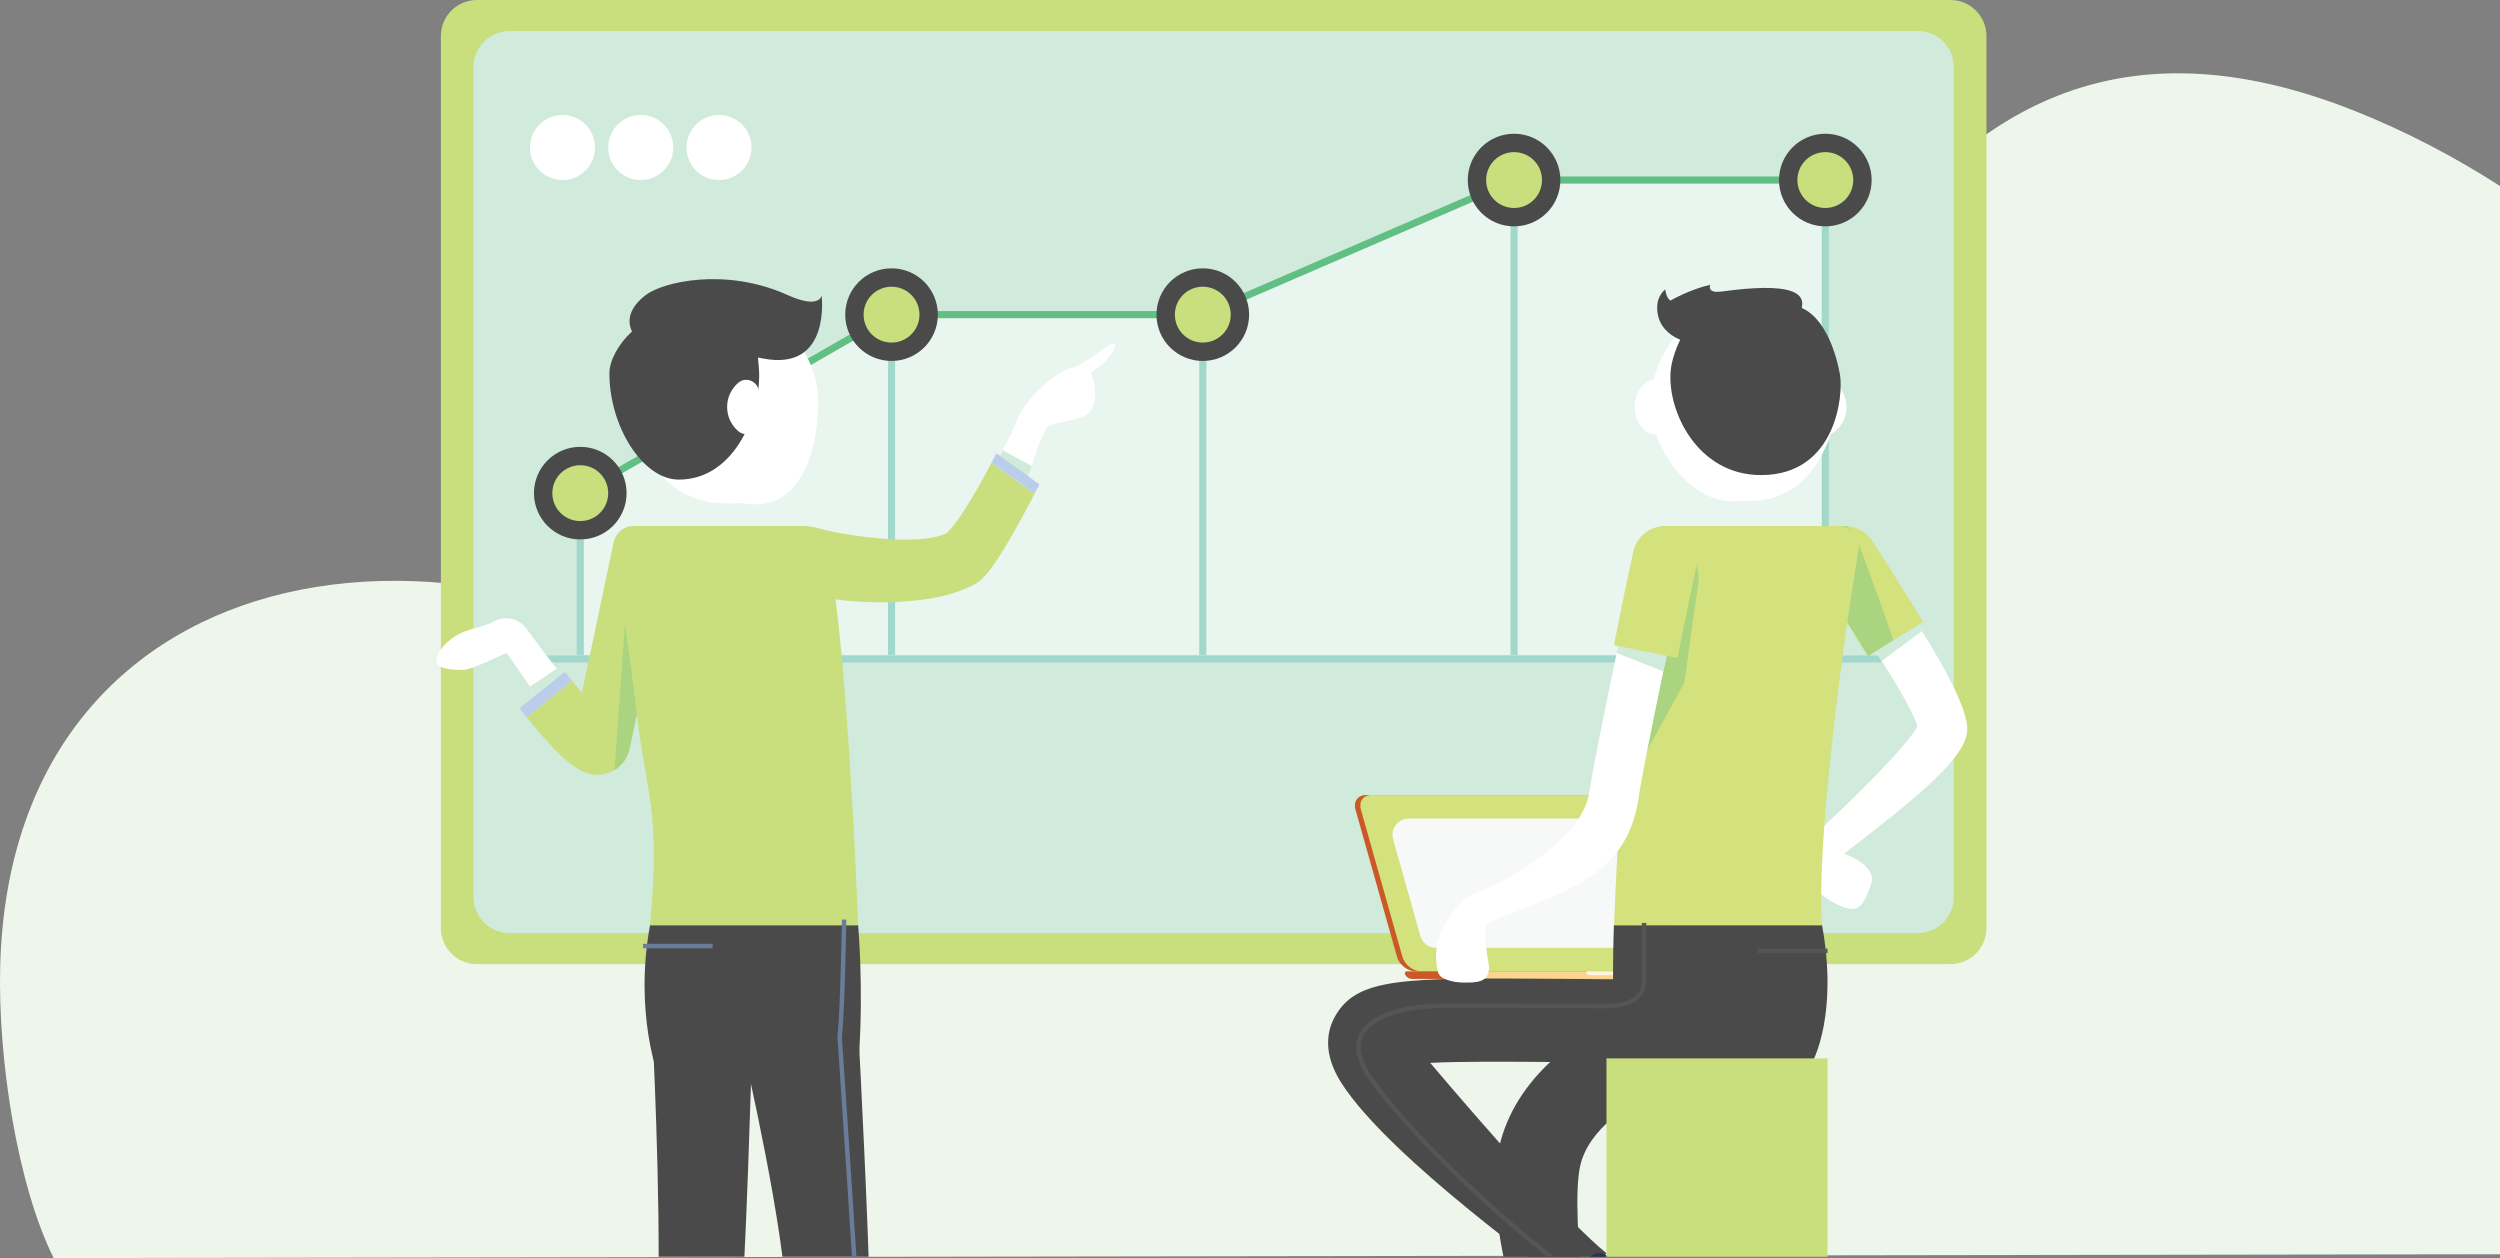 <?xml version="1.0" encoding="UTF-8" standalone="no"?>
<!-- Created with Inkscape (http://www.inkscape.org/) -->

<svg
   xmlns:dc="http://purl.org/dc/elements/1.1/"
   xmlns:cc="http://creativecommons.org/ns#"
   xmlns:rdf="http://www.w3.org/1999/02/22-rdf-syntax-ns#"
   xmlns:svg="http://www.w3.org/2000/svg"
   xmlns="http://www.w3.org/2000/svg"
   xmlns:sodipodi="http://sodipodi.sourceforge.net/DTD/sodipodi-0.dtd"
   xmlns:inkscape="http://www.inkscape.org/namespaces/inkscape"
   width="440.712"
   height="221.778"
   viewBox="0 0 440.712 221.778"
   id="svg2"
   version="1.1"
   inkscape:version="0.91 r13725"
   sodipodi:docname="monetary-policy.svg">
  <rect x="0" y="0" width="440.712" height="221.778" fill="#808080" stroke="none"/>
  <defs
     id="defs4">
    <clipPath
       clipPathUnits="userSpaceOnUse"
       id="clipPath2028">
      <path
         d="m 23.322,901.715 317.174,0 0,203.501 -317.174,0 0,-203.501 z"
         id="path2030"
         inkscape:connector-curvature="0" />
    </clipPath>
  </defs>
  <sodipodi:namedview
     id="base"
     pagecolor="#ffffff"
     bordercolor="#666666"
     borderopacity="1.0"
     inkscape:pageopacity="0.0"
     inkscape:pageshadow="2"
     inkscape:zoom="1.4"
     inkscape:cx="386.08764"
     inkscape:cy="206.36389"
     inkscape:document-units="px"
     inkscape:current-layer="layer1"
     showgrid="false"
     units="px"
     inkscape:window-width="1920"
     inkscape:window-height="1056"
     inkscape:window-x="1920"
     inkscape:window-y="24"
     inkscape:window-maximized="1" />
  <g
     inkscape:label="Layer 1"
     inkscape:groupmode="layer"
     id="layer1"
     transform="translate(0,-830.584)">
    <g
       id="g4572"
       transform="translate(374.642,571.968)">
      <g
         transform="matrix(-1.25,0,0,-1.25,-374.602,428.763)"
         id="g1430">
        <path
           inkscape:connector-curvature="0"
           id="path1432"
           style="fill:#eef6ec;fill-opacity:1;fill-rule:nonzero;stroke:none"
           d="m 0,0 c -1.647,59.947 -68.087,69.33 -113.661,32.319 -45.574,-37.01 -89.501,-26.064 -113.111,5.213 -23.611,31.277 -39.348,109.28 -105.425,82.884 -7.13,-2.849 -13.908,-6.41 -20.341,-10.53 l 0,-150.651 344.998,-0.54 C -2.42,-31.044 0.362,-13.178 0,0" />
      </g>
      <g
         transform="matrix(1.25,0,0,-1.25,-30.814,428.576)"
         id="g1932">
        <path
           inkscape:connector-curvature="0"
           id="path1934"
           style="fill:#c9de7d;fill-opacity:1;fill-rule:nonzero;stroke:none"
           d="m 0,0 -207.805,0 c -2.807,0 -5.083,2.275 -5.083,5.083 l 0,125.802 c 0,2.807 2.276,5.083 5.083,5.083 l 207.805,0 c 2.807,0 5.083,-2.276 5.083,-5.083 l 0,-125.802 C 5.083,2.275 2.807,0 0,0" />
      </g>
      <g
         transform="matrix(1.25,0,0,-1.25,-36.561,423.11)"
         id="g1936">
        <path
           inkscape:connector-curvature="0"
           id="path1938"
           style="fill:#d0eadb;fill-opacity:1;fill-rule:nonzero;stroke:none"
           d="m 0,0 -198.609,0 c -2.808,0 -5.084,2.276 -5.084,5.083 l 0,117.055 c 0,2.807 2.276,5.084 5.084,5.084 l 198.609,0 c 2.807,0 5.083,-2.277 5.083,-5.084 l 0,-117.055 C 5.083,2.276 2.807,0 0,0" />
      </g>
      <g
         transform="matrix(1.25,0,0,-1.25,-272.349,374.072)"
         id="g1940">
        <path
           inkscape:connector-curvature="0"
           id="path1942"
           style="fill:#e9f5ef;fill-opacity:1;fill-rule:nonzero;stroke:none"
           d="m 0,0 0,22.817 43.896,25.174 43.897,0 43.896,18.983 43.897,0 L 175.586,0 0,0 Z" />
      </g>
      <g
         transform="matrix(1.25,0,0,-1.25,-280.513,374.776)"
         id="g1944">
        <path
           inkscape:connector-curvature="0"
           id="path1946"
           style="fill:#d0eadb;fill-opacity:1;fill-rule:nonzero;stroke:#a2d8cb;stroke-width:1;stroke-linecap:butt;stroke-linejoin:miter;stroke-miterlimit:10;stroke-dasharray:none;stroke-opacity:1"
           d="M 0,0 190,0" />
      </g>
      <g
         transform="matrix(1.25,0,0,-1.25,-272.349,353.714)"
         id="g1948">
        <path
           inkscape:connector-curvature="0"
           id="path1950"
           style="fill:#d0eadb;fill-opacity:1;fill-rule:nonzero;stroke:#a2d8cb;stroke-width:1;stroke-linecap:butt;stroke-linejoin:miter;stroke-miterlimit:10;stroke-dasharray:none;stroke-opacity:1"
           d="M 0,0 0,-16.286" />
      </g>
      <g
         transform="matrix(1.25,0,0,-1.25,-217.478,374.072)"
         id="g1952">
        <path
           inkscape:connector-curvature="0"
           id="path1954"
           style="fill:#d0eadb;fill-opacity:1;fill-rule:nonzero;stroke:#a2d8cb;stroke-width:1;stroke-linecap:butt;stroke-linejoin:miter;stroke-miterlimit:10;stroke-dasharray:none;stroke-opacity:1"
           d="M 0,0 0,41.602" />
      </g>
      <g
         transform="matrix(1.25,0,0,-1.25,-162.607,374.072)"
         id="g1956">
        <path
           inkscape:connector-curvature="0"
           id="path1958"
           style="fill:#d0eadb;fill-opacity:1;fill-rule:nonzero;stroke:#a2d8cb;stroke-width:1;stroke-linecap:butt;stroke-linejoin:miter;stroke-miterlimit:10;stroke-dasharray:none;stroke-opacity:1"
           d="M 0,0 0,41.602" />
      </g>
      <g
         transform="matrix(1.25,0,0,-1.25,-107.737,374.072)"
         id="g1960">
        <path
           inkscape:connector-curvature="0"
           id="path1962"
           style="fill:#d0eadb;fill-opacity:1;fill-rule:nonzero;stroke:#a2d8cb;stroke-width:1;stroke-linecap:butt;stroke-linejoin:miter;stroke-miterlimit:10;stroke-dasharray:none;stroke-opacity:1"
           d="M 0,0 0,63.033" />
      </g>
      <g
         transform="matrix(1.25,0,0,-1.25,-52.866,374.072)"
         id="g1964">
        <path
           inkscape:connector-curvature="0"
           id="path1966"
           style="fill:#d0eadb;fill-opacity:1;fill-rule:nonzero;stroke:#a2d8cb;stroke-width:1;stroke-linecap:butt;stroke-linejoin:miter;stroke-miterlimit:10;stroke-dasharray:none;stroke-opacity:1"
           d="M 0,0 0,60.783" />
      </g>
      <g
         transform="matrix(1.25,0,0,-1.25,-272.349,345.55)"
         id="g1968">
        <path
           inkscape:connector-curvature="0"
           id="path1970"
           style="fill:none;stroke:#61bf83;stroke-width:1;stroke-linecap:butt;stroke-linejoin:miter;stroke-miterlimit:10;stroke-dasharray:none;stroke-opacity:1"
           d="m 0,0 43.896,25.174 43.897,0 43.896,18.982 43.897,0" />
      </g>
      <g
         transform="matrix(1.25,0,0,-1.25,-264.185,345.55)"
         id="g1972">
        <path
           inkscape:connector-curvature="0"
           id="path1974"
           style="fill:#4a4a4a;fill-opacity:1;fill-rule:nonzero;stroke:none"
           d="m 0,0 c 0,-3.607 -2.924,-6.531 -6.531,-6.531 -3.607,0 -6.532,2.924 -6.532,6.531 0,3.606 2.925,6.53 6.532,6.53 C -2.924,6.53 0,3.606 0,0" />
      </g>
      <g
         transform="matrix(1.25,0,0,-1.25,-267.424,345.55)"
         id="g1976">
        <path
           inkscape:connector-curvature="0"
           id="path1978"
           style="fill:#c9de7d;fill-opacity:1;fill-rule:nonzero;stroke:none"
           d="m 0,0 c 0,-2.177 -1.764,-3.94 -3.94,-3.94 -2.176,0 -3.94,1.763 -3.94,3.94 0,2.176 1.764,3.939 3.94,3.939 C -1.764,3.939 0,2.176 0,0" />
      </g>
      <g
         transform="matrix(1.25,0,0,-1.25,-209.314,314.083)"
         id="g1980">
        <path
           inkscape:connector-curvature="0"
           id="path1982"
           style="fill:#4a4a4a;fill-opacity:1;fill-rule:nonzero;stroke:none"
           d="m 0,0 c 0,-3.607 -2.924,-6.531 -6.531,-6.531 -3.607,0 -6.532,2.924 -6.532,6.531 0,3.607 2.925,6.531 6.532,6.531 C -2.924,6.531 0,3.607 0,0" />
      </g>
      <g
         transform="matrix(1.25,0,0,-1.25,-212.552,314.083)"
         id="g1984">
        <path
           inkscape:connector-curvature="0"
           id="path1986"
           style="fill:#c9de7d;fill-opacity:1;fill-rule:nonzero;stroke:none"
           d="m 0,0 c 0,-2.176 -1.764,-3.94 -3.94,-3.94 -2.177,0 -3.941,1.764 -3.941,3.94 0,2.176 1.764,3.94 3.941,3.94 C -1.764,3.94 0,2.176 0,0" />
      </g>
      <g
         transform="matrix(1.25,0,0,-1.25,-154.443,314.083)"
         id="g1988">
        <path
           inkscape:connector-curvature="0"
           id="path1990"
           style="fill:#4a4a4a;fill-opacity:1;fill-rule:nonzero;stroke:none"
           d="m 0,0 c 0,-3.607 -2.924,-6.531 -6.531,-6.531 -3.607,0 -6.532,2.924 -6.532,6.531 0,3.607 2.925,6.531 6.532,6.531 C -2.924,6.531 0,3.607 0,0" />
      </g>
      <g
         transform="matrix(1.25,0,0,-1.25,-157.682,314.083)"
         id="g1992">
        <path
           inkscape:connector-curvature="0"
           id="path1994"
           style="fill:#c9de7d;fill-opacity:1;fill-rule:nonzero;stroke:none"
           d="m 0,0 c 0,-2.176 -1.764,-3.94 -3.94,-3.94 -2.177,0 -3.94,1.764 -3.94,3.94 0,2.176 1.763,3.94 3.94,3.94 C -1.764,3.94 0,2.176 0,0" />
      </g>
      <g
         transform="matrix(1.25,0,0,-1.25,-99.573,290.355)"
         id="g1996">
        <path
           inkscape:connector-curvature="0"
           id="path1998"
           style="fill:#4a4a4a;fill-opacity:1;fill-rule:nonzero;stroke:none"
           d="m 0,0 c 0,-3.607 -2.924,-6.531 -6.531,-6.531 -3.607,0 -6.531,2.924 -6.531,6.531 0,3.606 2.924,6.53 6.531,6.53 C -2.924,6.53 0,3.606 0,0" />
      </g>
      <g
         transform="matrix(1.25,0,0,-1.25,-102.811,290.355)"
         id="g2000">
        <path
           inkscape:connector-curvature="0"
           id="path2002"
           style="fill:#c9de7d;fill-opacity:1;fill-rule:nonzero;stroke:none"
           d="m 0,0 c 0,-2.177 -1.764,-3.94 -3.94,-3.94 -2.177,0 -3.94,1.763 -3.94,3.94 0,2.176 1.763,3.939 3.94,3.939 C -1.764,3.939 0,2.176 0,0" />
      </g>
      <g
         transform="matrix(1.25,0,0,-1.25,-44.702,290.355)"
         id="g2004">
        <path
           inkscape:connector-curvature="0"
           id="path2006"
           style="fill:#4a4a4a;fill-opacity:1;fill-rule:nonzero;stroke:none"
           d="m 0,0 c 0,-3.607 -2.924,-6.531 -6.531,-6.531 -3.607,0 -6.531,2.924 -6.531,6.531 0,3.606 2.924,6.53 6.531,6.53 C -2.924,6.53 0,3.606 0,0" />
      </g>
      <g
         transform="matrix(1.25,0,0,-1.25,-47.941,290.355)"
         id="g2008">
        <path
           inkscape:connector-curvature="0"
           id="path2010"
           style="fill:#c9de7d;fill-opacity:1;fill-rule:nonzero;stroke:none"
           d="m 0,0 c 0,-2.177 -1.764,-3.94 -3.94,-3.94 -2.177,0 -3.94,1.763 -3.94,3.94 0,2.176 1.763,3.939 3.94,3.939 C -1.764,3.939 0,2.176 0,0" />
      </g>
      <g
         transform="matrix(1.25,0,0,-1.25,-269.748,284.619)"
         id="g2012">
        <path
           inkscape:connector-curvature="0"
           id="path2014"
           style="fill:#ffffff;fill-opacity:1;fill-rule:nonzero;stroke:none"
           d="m 0,0 c 0,-2.535 -2.054,-4.589 -4.589,-4.589 -2.534,0 -4.589,2.054 -4.589,4.589 0,2.534 2.055,4.589 4.589,4.589 C -2.054,4.589 0,2.534 0,0" />
      </g>
      <g
         transform="matrix(1.25,0,0,-1.25,-255.951,284.619)"
         id="g2016">
        <path
           inkscape:connector-curvature="0"
           id="path2018"
           style="fill:#ffffff;fill-opacity:1;fill-rule:nonzero;stroke:none"
           d="m 0,0 c 0,-2.535 -2.055,-4.589 -4.589,-4.589 -2.535,0 -4.589,2.054 -4.589,4.589 0,2.534 2.054,4.589 4.589,4.589 C -2.055,4.589 0,2.534 0,0" />
      </g>
      <g
         transform="matrix(1.25,0,0,-1.25,-242.155,284.619)"
         id="g2020">
        <path
           inkscape:connector-curvature="0"
           id="path2022"
           style="fill:#ffffff;fill-opacity:1;fill-rule:nonzero;stroke:none"
           d="m 0,0 c 0,-2.535 -2.055,-4.589 -4.589,-4.589 -2.535,0 -4.589,2.054 -4.589,4.589 0,2.534 2.054,4.589 4.589,4.589 C -2.055,4.589 0,2.534 0,0" />
      </g>
      <g
         transform="matrix(1.25,0,0,-1.25,-374.642,1607.302)"
         id="g2024">
        <g
           clip-path="url(#clipPath2028)"
           id="g2026">
          <g
             transform="translate(91.814,843.576)"
             id="g2032">
            <path
               inkscape:connector-curvature="0"
               id="path2034"
               style="fill:#d7deeb;fill-opacity:1;fill-rule:nonzero;stroke:none"
               d="M 0,0 0.699,10.557 5.583,10.031 3.781,-0.736 0,0 Z" />
          </g>
          <g
             transform="translate(96.003,845.373)"
             id="g2036">
            <path
               inkscape:connector-curvature="0"
               id="path2038"
               style="fill:#d84834;fill-opacity:1;fill-rule:nonzero;stroke:none"
               d="m 0,0 c 0.314,-0.044 0.612,-0.16 0.851,-0.358 1.663,-1.38 3.722,-2.951 5.211,-3.517 2.515,-0.958 3.978,-2.486 0.063,-2.486 -3.914,0 -5.102,0.123 -6.283,0.151 -1.745,0.042 -0.96,-0.151 -5.318,-0.151 -2.144,0 -1.138,4.027 0.04,5.981 0.358,0.595 0.48,1.088 1.196,0.985 L 0,0 Z" />
          </g>
          <g
             transform="translate(104.459,843.576)"
             id="g2040">
            <path
               inkscape:connector-curvature="0"
               id="path2042"
               style="fill:#d7deeb;fill-opacity:1;fill-rule:nonzero;stroke:none"
               d="M 0,0 2.219,10.293 7.104,9.769 3.781,-0.736 0,0 Z" />
          </g>
          <g
             transform="translate(108.923,845.373)"
             id="g2044">
            <path
               inkscape:connector-curvature="0"
               id="path2046"
               style="fill:#f15f46;fill-opacity:1;fill-rule:nonzero;stroke:none"
               d="m 0,0 c 0.313,-0.044 0.611,-0.16 0.851,-0.358 1.662,-1.38 6.72,-3.849 9.316,-4.225 2.783,-0.401 2.924,-1.778 -0.99,-1.778 -3.915,0 -6.785,0.349 -8.531,0.305 -1.746,-0.045 -2.412,-0.305 -6.704,-0.305 -3.294,0 -1.144,4.201 0.036,6.154 0.358,0.595 1.066,0.915 1.782,0.812 L 0,0 Z" />
          </g>
          <g
             transform="translate(155.44,1029.611)"
             id="g2048">
            <path
               inkscape:connector-curvature="0"
               id="path2050"
               style="fill:#ffffff;fill-opacity:1;fill-rule:nonzero;stroke:none"
               d="m 0,0 c -1.244,-0.96 -2.617,-1.753 -3.774,-2.404 -0.782,-0.114 -1.619,-0.462 -2.317,-0.928 -0.87,-0.58 -5.08,-3.543 -6.214,-7.312 -0.555,-1.184 -1.123,-2.37 -1.715,-3.529 -0.125,-0.253 -0.252,-0.504 -0.377,-0.757 -0.127,-0.239 -0.241,-0.466 -0.354,-0.692 -0.592,-1.122 -1.172,-2.206 -1.751,-3.228 -2.206,-3.958 -4.21,-6.958 -5.144,-7.55 -3.403,-1.714 -13.664,-0.567 -19.853,0.806 -1.878,0.404 -3.743,-0.781 -4.159,-2.659 -0.416,-1.879 0.768,-3.744 2.659,-4.16 1.878,-0.415 8.773,-1.84 15.253,-1.84 3.478,0 6.844,0.416 9.239,1.626 2.496,1.261 4.903,6.403 6.693,11.106 0.404,1.033 0.77,2.053 1.097,2.999 0.252,0.719 0.491,1.386 0.705,2.004 0.014,0.051 0.038,0.102 0.051,0.152 0.353,1.096 0.668,1.991 0.882,2.596 0.441,1.223 0.707,1.727 1.109,2.647 0.392,0.921 4.186,0.934 5.736,1.979 1.613,1.072 1.425,3.82 0.769,5.61 -0.047,0.127 -0.12,0.217 -0.183,0.321 0.291,0.187 0.588,0.381 0.893,0.585 C 1.47,-1.146 3.306,2.552 0,0" />
          </g>
          <g
             transform="translate(115.383,1022.174)"
             id="g2052">
            <path
               inkscape:connector-curvature="0"
               id="path2054"
               style="fill:#ffffff;fill-opacity:1;fill-rule:nonzero;stroke:none"
               d="m 0,0 c 0,7.238 -5.383,13.035 -12.621,13.035 -7.238,0 -13.107,-5.868 -13.107,-13.106 0,-5.031 2.682,-10.581 6.841,-12.778 2.618,-1.093 3.616,-1.527 8.212,-1.331 C -2.324,-15.762 0,-6.521 0,0" />
          </g>
          <g
             transform="translate(92.946,926.881)"
             id="g2056">
            <path
               inkscape:connector-curvature="0"
               id="path2058"
               style="fill:#4a4a4a;fill-opacity:1;fill-rule:nonzero;stroke:none"
               d="m 0,0 c 0,0 -3.574,9.042 -1.275,21.593 l 29.348,0 c 0,0 0.788,-8.835 0.115,-18.388 L 0,0 Z" />
          </g>
          <g
             transform="translate(98.114,937.409)"
             id="g2060">
            <path
               inkscape:connector-curvature="0"
               id="path2062"
               style="fill:#4a4a4a;fill-opacity:1;fill-rule:nonzero;stroke:none"
               d="m 0,0 -0.104,0 c -3.191,0 -6.989,0 -5.862,-7.024 0.044,-0.276 1.345,-28.546 0.394,-40.423 -0.897,-11.205 -1.7,-42.266 -1.723,-42.606 l 6.524,0 c 0.021,0.339 6.002,30.544 6.893,41.668 C 7.103,-36.141 7.891,-8.363 7.91,-7.213 7.966,-3.975 3.239,-0.057 0,0" />
          </g>
          <g
             transform="translate(121.16,931.403)"
             id="g2064">
            <path
               inkscape:connector-curvature="0"
               id="path2066"
               style="fill:#4a4a4a;fill-opacity:1;fill-rule:nonzero;stroke:none"
               d="m 0,0 c -0.223,3.232 -3.407,4.979 -6.626,4.732 -3.232,-0.221 -9.734,-2.786 -9.511,-6.018 0.016,-0.244 5.739,-24.745 5.953,-35.802 0.188,-9.795 -0.57,-17.972 -7.134,-47.055 l 6.396,-0.434 c 1.431,3.842 12.734,33.932 12.467,47.716 C 1.326,-25.518 0.069,-1.008 0,0" />
          </g>
          <g
             transform="translate(93.874,1000.526)"
             id="g2068">
            <path
               inkscape:connector-curvature="0"
               id="path2070"
               style="fill:#ffffff;fill-opacity:1;fill-rule:nonzero;stroke:none"
               d="m 0,0 c 0,0 -4.777,-22.79 -5.672,-27 -0.341,-1.601 -1.513,-2.812 -3.064,-3.127 -0.315,-0.075 -0.643,-0.138 -1.033,-0.138 -1.387,0 -2.773,2.118 -6.959,8.32 -0.126,0.189 -0.265,0.39 -0.402,0.591 -0.493,0.719 -1.01,1.489 -1.564,2.32 -0.139,0.215 -0.29,0.43 -0.442,0.643 -0.969,1.412 -2.066,2.988 -3.277,4.727 -1.197,-0.428 -4.801,-2.383 -6.227,-2.383 -1.927,0 -4.297,0.19 -3.542,1.967 0.807,1.879 2.673,3.139 4.501,3.669 0.97,0.289 2.747,0.768 3.453,1.184 0.05,0.026 0.114,0.038 0.165,0.076 0.1,0.05 0.214,0.101 0.327,0.138 0.101,0.051 0.215,0.076 0.316,0.114 0.112,0.025 0.226,0.05 0.327,0.076 0.125,0.012 0.24,0.038 0.353,0.038 0.101,0.012 0.215,0.012 0.315,0.012 0.113,0 0.239,-0.012 0.352,-0.026 0.101,-0.012 0.202,-0.024 0.303,-0.05 0.127,-0.025 0.24,-0.05 0.341,-0.088 0.114,-0.025 0.202,-0.063 0.302,-0.113 0.114,-0.038 0.215,-0.089 0.315,-0.151 0.101,-0.051 0.189,-0.102 0.278,-0.164 0.101,-0.064 0.188,-0.139 0.277,-0.215 0.089,-0.063 0.176,-0.139 0.253,-0.227 0.074,-0.075 0.163,-0.176 0.238,-0.264 0.038,-0.051 0.077,-0.089 0.115,-0.139 1.348,-1.853 2.836,-3.832 4.297,-5.673 0.165,-0.201 0.329,-0.415 0.492,-0.617 0.605,-0.757 1.198,-1.487 1.764,-2.168 0.164,-0.189 0.315,-0.378 0.467,-0.567 0.416,-0.492 0.807,-0.946 1.185,-1.362 0.227,1.084 0.479,2.269 0.732,3.504 0.036,0.164 0.074,0.341 0.113,0.517 1.664,7.967 3.781,18 3.781,18 L 0,0 Z" />
          </g>
          <g
             transform="translate(81.244,981.291)"
             id="g2072">
            <path
               inkscape:connector-curvature="0"
               id="path2074"
               style="fill:#d0eadb;fill-opacity:1;fill-rule:nonzero;stroke:none"
               d="m 0,0 -4.097,-2.71 c -0.126,0.189 -0.265,0.391 -0.403,0.592 -0.492,0.719 -1.009,1.488 -1.563,2.319 -0.139,0.215 -0.291,0.43 -0.442,0.644 l 3.782,2.508 C -2.558,3.151 -2.395,2.938 -2.231,2.735 -1.626,1.979 -1.033,1.248 -0.467,0.567 -0.303,0.378 -0.152,0.189 0,0" />
          </g>
          <g
             transform="translate(139.833,1013.699)"
             id="g2076">
            <path
               inkscape:connector-curvature="0"
               id="path2078"
               style="fill:#c9de7d;fill-opacity:1;fill-rule:nonzero;stroke:none"
               d="m 0,0 c -4.209,-8.067 -6.101,-9.757 -6.391,-9.983 -3.136,-1.492 -10.615,-0.86 -16.58,0.348 -1.478,0.419 -2.692,0.701 -3.196,0.701 l -24.294,0 c -1.393,0 -2.518,-0.973 -2.818,-2.235 l -0.003,0 c 0,0 -2.723,-12.97 -4.475,-21.277 -0.416,0.492 -0.883,1.047 -1.4,1.676 l -6.402,-5.129 c 4.891,-5.989 7.412,-8.106 9.919,-8.119 l 0.026,0 c 0.378,0 0.77,0.051 1.16,0.138 0.466,0.115 0.894,0.291 1.285,0.531 1.072,0.643 1.854,1.726 2.13,3.05 0.19,0.888 0.555,2.62 1.015,4.802 1.337,-11.309 3.398,-13.605 1.862,-29.729 l 29.349,0 c 0,0 -1.116,29.931 -3.188,45.961 2.892,-0.443 7.045,-0.583 10.748,-0.228 3.563,0.342 6.149,0.975 8.631,2.223 1.185,0.593 2.65,1.299 8.701,12.896 L 0,0 Z" />
          </g>
          <g
             transform="translate(80.676,982.93)"
             id="g2080">
            <path
               inkscape:connector-curvature="0"
               id="path2082"
               style="fill:#baceeb;fill-opacity:1;fill-rule:nonzero;stroke:none"
               d="m 0,0 -6.402,-5.13 c -0.329,0.403 -0.669,0.831 -1.022,1.273 l 6.403,5.118 C -0.655,0.807 -0.315,0.391 0,0" />
          </g>
          <g
             transform="translate(145.479,1013.245)"
             id="g2084">
            <path
               inkscape:connector-curvature="0"
               id="path2086"
               style="fill:#d0eadb;fill-opacity:1;fill-rule:nonzero;stroke:none"
               d="M 0,0 C -0.012,-0.05 -0.037,-0.101 -0.05,-0.151 -0.264,-0.77 -0.503,-1.437 -0.755,-2.156 l -4.035,2.9 c 0.114,0.227 0.227,0.453 0.354,0.693 0.125,0.252 0.252,0.503 0.378,0.756 L 0,0 Z" />
          </g>
          <g
             transform="translate(146.592,1010.636)"
             id="g2088">
            <path
               inkscape:connector-curvature="0"
               id="path2090"
               style="fill:#baceeb;fill-opacity:1;fill-rule:nonzero;stroke:none"
               d="m 0,0 c -0.226,-0.453 -0.454,-0.882 -0.681,-1.311 l -6.078,4.374 c 0.214,0.416 0.441,0.857 0.681,1.324 L 0,0 Z" />
          </g>
          <g
             transform="translate(89.814,978.178)"
             id="g2092">
            <path
               inkscape:connector-curvature="0"
               id="path2094"
               style="fill:#aad47f;fill-opacity:1;fill-rule:nonzero;stroke:none"
               d="m 0,0 c -0.465,-2.169 -0.831,-3.882 -1.021,-4.777 -0.276,-1.325 -1.058,-2.408 -2.13,-3.05 l 1.476,20.596 C -1.109,8.849 -0.529,4.475 0,0" />
          </g>
          <g
             transform="translate(115.868,1037.28)"
             id="g2096">
            <path
               inkscape:connector-curvature="0"
               id="path2098"
               style="fill:#4a4a4a;fill-opacity:1;fill-rule:nonzero;stroke:none"
               d="m 0,0 c 0,0 -0.223,-2.007 -4.844,0.079 -8.668,3.913 -17.507,1.839 -19.932,0 -2.374,-1.801 -2.691,-3.674 -1.959,-5.163 -1.916,-1.73 -3.179,-4.095 -3.187,-5.841 -0.041,-7.457 4.668,-15.044 9.781,-15.044 8.163,0 11.759,9.944 11.3,15.675 -0.04,0.51 -0.084,1.025 -0.133,1.538 0.263,-0.048 0.522,-0.096 0.787,-0.146 C 1.39,-10.714 0,0 0,0" />
          </g>
          <g
             transform="translate(102.543,1021.554)"
             id="g2100">
            <path
               inkscape:connector-curvature="0"
               id="path2102"
               style="fill:#ffffff;fill-opacity:1;fill-rule:nonzero;stroke:none"
               d="m 0,0 c 0,-1.374 0.618,-2.604 1.592,-3.427 1.139,-0.963 2.892,-0.094 2.892,1.399 l 0,4.055 C 4.484,3.521 2.731,4.389 1.592,3.426 0.618,2.603 0,1.374 0,0" />
          </g>
          <g
             transform="translate(109.016,847.843)"
             id="g2104">
            <path
               inkscape:connector-curvature="0"
               id="path2106"
               style="fill:#697c9a;fill-opacity:1;fill-rule:nonzero;stroke:none"
               d="m 0,0 -0.601,0.191 c 0.102,0.321 9.159,29.437 10.247,34.097 0.752,3.227 1.988,9.345 1.803,14.071 -0.155,3.995 -2.34,36.13 -2.362,36.454 0.413,3.883 0.626,16.484 0.629,16.611 l 0.63,-0.011 C 10.344,101.285 10.131,88.657 9.714,84.802 9.737,84.532 11.923,52.387 12.079,48.385 12.266,43.584 11.02,37.403 10.259,34.146 9.166,29.461 0.102,0.321 0,0" />
          </g>
          <path
             inkscape:connector-curvature="0"
             id="path2108"
             style="fill:#697c9a;fill-opacity:1;fill-rule:nonzero;stroke:none"
             d="m 100.507,945.218 -9.822,0 0,0.63 9.822,0 0,-0.63 z" />
          <g
             transform="translate(199.644,941.967)"
             id="g2110">
            <path
               inkscape:connector-curvature="0"
               id="path2112"
               style="fill:#cb5827;fill-opacity:1;fill-rule:nonzero;stroke:none"
               d="m 0,0 34.982,0 c 1.132,0 1.791,0.917 1.472,2.05 l -5.856,20.759 c -0.319,1.132 -1.495,2.049 -2.628,2.049 l -34.982,0 c -1.132,0 -1.792,-0.917 -1.472,-2.049 L -2.629,2.05 C -2.31,0.917 -1.132,0 0,0" />
          </g>
          <g
             transform="translate(200.409,941.967)"
             id="g2114">
            <path
               inkscape:connector-curvature="0"
               id="path2116"
               style="fill:#d3e27c;fill-opacity:1;fill-rule:nonzero;stroke:none"
               d="m 0,0 34.983,0 c 1.131,0 1.791,0.917 1.471,2.05 l -5.855,20.759 c -0.32,1.132 -1.496,2.049 -2.629,2.049 l -34.982,0 c -1.133,0 -1.791,-0.917 -1.472,-2.049 L -2.628,2.05 C -2.31,0.917 -1.133,0 0,0" />
          </g>
          <g
             transform="translate(200.31,946.958)"
             id="g2118">
            <path
               inkscape:connector-curvature="0"
               id="path2120"
               style="fill:#f7f8f8;fill-opacity:1;fill-rule:nonzero;stroke:none"
               d="m 0,0 -3.842,13.622 c -0.415,1.473 0.692,2.935 2.222,2.935 l 27.566,0 c 1.033,0 1.94,-0.687 2.221,-1.682 L 32.01,1.253 c 0.415,-1.474 -0.692,-2.935 -2.222,-2.935 l -27.567,0 C 1.188,-1.682 0.281,-0.994 0,0" />
          </g>
          <g
             transform="translate(198.14,941.581)"
             id="g2122">
            <path
               inkscape:connector-curvature="0"
               id="path2124"
               style="fill:#cb5827;fill-opacity:1;fill-rule:nonzero;stroke:none"
               d="m 0,0 c 0.155,-0.402 0.547,-0.69 1.004,-0.69 l 36.932,0 c 0.46,0 0.851,0.288 1.006,0.69 0.071,0.187 -0.068,0.386 -0.266,0.386 l -38.409,0 C 0.068,0.386 -0.07,0.187 0,0" />
          </g>
          <g
             transform="translate(207.738,941.581)"
             id="g2126">
            <path
               inkscape:connector-curvature="0"
               id="path2128"
               style="fill:#fcd591;fill-opacity:1;fill-rule:nonzero;stroke:none"
               d="m 0,0 c 0.155,-0.402 0.545,-0.69 1.004,-0.69 l 36.931,0 c 0.459,0 0.85,0.288 1.005,0.69 0.072,0.187 -0.067,0.386 -0.265,0.386 l -38.409,0 C 0.067,0.386 -0.071,0.187 0,0" />
          </g>
          <g
             transform="translate(223.705,941.967)"
             id="g2130">
            <path
               inkscape:connector-curvature="0"
               id="path2132"
               style="fill:#fff4e2;fill-opacity:1;fill-rule:nonzero;stroke:none"
               d="m 0,0 0,-0.175 c 0,-0.2 0.164,-0.364 0.364,-0.364 l 6.279,0 c 0.2,0 0.362,0.164 0.362,0.364 L 7.005,0 0,0 Z" />
          </g>
          <g
             transform="translate(256.423,937.477)"
             id="g2134">
            <path
               inkscape:connector-curvature="0"
               id="path2136"
               style="fill:#4a4a4a;fill-opacity:1;fill-rule:nonzero;stroke:none"
               d="m 0,0 c -0.471,3.204 -3.442,5.418 -6.656,4.952 -3.444,-0.506 -33.788,-5.507 -38.339,-25.226 -2.775,-12.021 5.413,-32.856 11.821,-49.561 l 5.567,1.648 c -4.643,14.239 -7.461,38.754 -5.957,45.273 2.34,10.14 21.937,15.263 28.618,16.259 C -1.745,-6.183 0.47,-3.204 0,0" />
          </g>
          <g
             transform="translate(258.824,1024.979)"
             id="g2138">
            <path
               inkscape:connector-curvature="0"
               id="path2140"
               style="fill:#ffffff;fill-opacity:1;fill-rule:nonzero;stroke:none"
               d="M 0,0 C -0.065,0.056 -0.139,0.084 -0.208,0.128 -1.568,5.916 -6.752,11.73 -12.955,11.73 -19.063,11.73 -24.18,6.045 -25.634,0.391 -26.007,0.389 -26.385,0.277 -26.712,0 c -0.973,-0.823 -1.591,-2.052 -1.591,-3.426 0,-1.374 0.618,-2.603 1.591,-3.427 0.424,-0.358 0.934,-0.461 1.407,-0.374 1.18,-3.514 4.883,-9.089 10.419,-9.493 4.941,0.037 5.492,0.09 8.212,1.349 2.912,1.542 5.001,5.055 6.094,8.209 0.202,0.065 0.4,0.158 0.58,0.309 0.974,0.824 1.59,2.053 1.59,3.427 C 1.59,-2.052 0.974,-0.823 0,0" />
          </g>
          <g
             transform="translate(255.685,929.369)"
             id="g2142">
            <path
               inkscape:connector-curvature="0"
               id="path2144"
               style="fill:#4a4a4a;fill-opacity:1;fill-rule:nonzero;stroke:none"
               d="m 0,0 c 0,0 3.575,6.554 1.275,19.104 l -29.349,0 c 0,0 -0.416,-9.552 0.258,-19.104 L 0,0 Z" />
          </g>
          <g
             transform="translate(233.696,940.834)"
             id="g2146">
            <path
               inkscape:connector-curvature="0"
               id="path2148"
               style="fill:#4a4a4a;fill-opacity:1;fill-rule:nonzero;stroke:none"
               d="m 0,0 c -5.275,0 -9.988,0.037 -14.166,0.07 -21.673,0.164 -28.204,0.219 -31.283,-5.353 -1.066,-1.933 -1.77,-5.122 0.934,-9.346 6.839,-10.678 30.463,-27.397 33.017,-29.466 l 4.362,5.463 c -5.654,4.579 -17.929,18.669 -24.861,26.852 4.308,0.222 10.898,0.172 17.74,0.118 4.205,-0.032 8.948,-0.069 14.257,-0.069 3.24,0 5.865,2.626 5.865,5.866 C 5.865,-2.626 3.24,0 0,0" />
          </g>
          <g
             transform="translate(277.443,976.122)"
             id="g2150">
            <path
               inkscape:connector-curvature="0"
               id="path2152"
               style="fill:#ffffff;fill-opacity:1;fill-rule:nonzero;stroke:none"
               d="m 0,0 c -0.001,2.699 -2.836,8.144 -6.404,13.816 -2.899,4.588 -6.24,9.316 -8.799,12.832 -1.146,1.551 -3.327,1.891 -4.877,0.756 -1.551,-1.134 -1.904,-3.315 -0.757,-4.865 3.05,-4.173 6.24,-8.861 8.773,-12.907 2.661,-4.198 4.627,-7.715 5.03,-9.252 -1.323,-2.548 -9.026,-10.35 -15.769,-16.413 -0.106,-0.095 -0.189,-0.203 -0.28,-0.308 -0.05,-0.055 -0.107,-0.107 -0.152,-0.165 -0.107,-0.138 -0.193,-0.285 -0.275,-0.435 -0.028,-0.048 -0.061,-0.091 -0.085,-0.141 -0.079,-0.159 -0.137,-0.325 -0.19,-0.492 -0.015,-0.046 -0.036,-0.09 -0.048,-0.137 -0.045,-0.164 -0.069,-0.332 -0.089,-0.501 -0.007,-0.054 -0.02,-0.107 -0.024,-0.161 -0.012,-0.158 -0.003,-0.314 0.007,-0.472 0.004,-0.067 0,-0.135 0.009,-0.203 0.017,-0.145 0.054,-0.288 0.091,-0.431 0.018,-0.078 0.029,-0.155 0.054,-0.23 0.044,-0.137 0.108,-0.266 0.17,-0.397 0.037,-0.077 0.064,-0.157 0.106,-0.231 0.073,-0.13 0.167,-0.252 0.258,-0.374 0.044,-0.059 0.077,-0.123 0.125,-0.18 0.008,-0.009 0.029,-0.033 0.039,-0.046 0.007,-0.006 0.012,-0.016 0.02,-0.025 0.005,-0.006 0.012,-0.01 0.018,-0.016 0.579,-0.668 2.91,-3.208 5.74,-4.189 0.378,-0.132 0.764,-0.193 1.142,-0.193 1.444,0 2.151,2.192 2.651,3.633 0.631,1.82 -1.901,3.469 -3.721,4.101 -0.044,0.015 -0.094,0.042 -0.139,0.062 C -7.371,-9.856 0.001,-4.022 0,0" />
          </g>
          <g
             transform="translate(271.04,989.938)"
             id="g2154">
            <path
               inkscape:connector-curvature="0"
               id="path2156"
               style="fill:#d0eadb;fill-opacity:1;fill-rule:nonzero;stroke:none"
               d="M 0,0 -3.844,-2.837 -5.66,-4.185 c -2.533,4.046 -5.723,8.735 -8.773,12.908 -1.148,1.549 -0.794,3.73 0.757,4.865 1.55,1.135 3.731,0.795 4.877,-0.756 C -6.24,9.315 -2.899,4.588 0,0" />
          </g>
          <g
             transform="translate(271.216,991.262)"
             id="g2158">
            <path
               inkscape:connector-curvature="0"
               id="path2160"
               style="fill:#d3e27c;fill-opacity:1;fill-rule:nonzero;stroke:none"
               d="m 0,0 -4.184,-2.597 -3.581,-2.23 -0.605,0.97 -1.801,2.912 c -1.275,2.067 -2.434,3.895 -3.291,5.218 -0.845,1.324 -1.386,2.156 -1.4,2.168 -0.352,0.542 -0.566,1.135 -0.667,1.74 -0.29,1.727 0.428,3.554 2.004,4.589 0.542,0.352 1.134,0.566 1.727,0.668 0.34,0.062 0.694,0.075 1.033,0.049 1.388,-0.075 2.735,-0.794 3.555,-2.054 0.089,-0.126 2.193,-3.353 4.802,-7.563 L -0.604,0.971 0,0 Z" />
          </g>
          <g
             transform="translate(267.032,988.665)"
             id="g2162">
            <path
               inkscape:connector-curvature="0"
               id="path2164"
               style="fill:#aad47f;fill-opacity:1;fill-rule:nonzero;stroke:none"
               d="m 0,0 -3.581,-2.23 -0.605,0.969 -1.801,2.912 c -1.275,2.068 -2.434,3.896 -3.291,5.219 -0.845,1.323 -1.386,2.155 -1.4,2.168 -0.352,0.542 -0.566,1.135 -0.667,1.739 -0.29,1.728 0.428,3.555 2.004,4.589 0.542,0.353 1.134,0.567 1.727,0.668 0.34,0.063 0.694,0.075 1.033,0.05 0.731,-0.668 1.311,-1.513 1.677,-2.483 0.089,-0.214 1.991,-5.282 4.286,-11.849 L 0,0 Z" />
          </g>
          <g
             transform="translate(262.115,1001.371)"
             id="g2166">
            <path
               inkscape:connector-curvature="0"
               id="path2168"
               style="fill:#d3e27c;fill-opacity:1;fill-rule:nonzero;stroke:none"
               d="m 0,0 c -2.03,-11.697 -6.026,-41.08 -5.155,-52.904 l -29.345,0 c 0,0 0.314,7.903 0.907,17.799 0.769,13.16 2.017,29.811 3.58,36.1 0.025,0.089 0.037,0.177 0.063,0.253 0.328,1.273 1.487,2.143 2.799,2.143 l 24.29,0 C -1.059,3.391 0.315,1.777 0,0" />
          </g>
          <g
             transform="translate(252.882,1033.334)"
             id="g2170">
            <path
               inkscape:connector-curvature="0"
               id="path2172"
               style="fill:#4a4a4a;fill-opacity:1;fill-rule:nonzero;stroke:none"
               d="m 0,0 c -2.773,-3.586 -19.176,-5.796 -19.176,2.265 0,1.714 1.136,2.526 1.136,2.526 0,0 0.138,-1.217 0.736,-1.566 0,0 2.808,1.617 5.615,2.222 0,0 -0.54,-1.227 1.542,-0.95 C -4.143,5.296 4.601,5.951 0,0" />
          </g>
          <g
             transform="translate(239.476,996.455)"
             id="g2174">
            <path
               inkscape:connector-curvature="0"
               id="path2176"
               style="fill:#aad47f;fill-opacity:1;fill-rule:nonzero;stroke:none"
               d="m 0,0 c 0,-0.038 -0.176,-1.135 -0.428,-2.899 -0.253,-1.778 -0.606,-4.236 -0.958,-6.958 l -0.517,-3.871 -9.051,-16.461 c 0.769,13.16 2.017,29.811 3.58,36.1 0.353,0.278 0.756,0.48 1.172,0.606 0.744,0.239 1.564,0.264 2.409,0 C -2.105,6.013 -0.781,4.525 -0.226,2.761 0.051,1.878 0.152,0.933 0,0" />
          </g>
          <g
             transform="translate(241.466,1035.783)"
             id="g2178">
            <path
               inkscape:connector-curvature="0"
               id="path2180"
               style="fill:#4a4a4a;fill-opacity:1;fill-rule:nonzero;stroke:none"
               d="m 0,0 c -3.001,-0.795 -5.584,-6.044 -5.855,-9.137 -0.501,-5.732 3.817,-14.699 12.731,-14.699 10.633,0 11.656,11.343 11.14,14.198 C 17.5,-6.782 15.752,-0.427 11.183,0.145 8.445,0.487 3.208,0.85 0,0" />
          </g>
          <g
             transform="translate(236.867,1003.312)"
             id="g2182">
            <path
               inkscape:connector-curvature="0"
               id="path2184"
               style="fill:#ffffff;fill-opacity:1;fill-rule:nonzero;stroke:none"
               d="M 0,0 C -0.012,0.024 -0.012,0.024 -0.025,0.013 -0.352,0.188 -0.693,0.314 -1.059,0.391 -1.865,0.579 -2.685,0.529 -3.428,0.289 -4.184,0.05 -4.865,-0.366 -5.394,-0.946 c -0.014,-0.012 -0.038,-0.025 -0.038,-0.05 -0.127,-0.265 -0.24,-0.555 -0.303,-0.857 -0.126,-0.554 -1.588,-7.198 -3.126,-14.61 -1.613,-7.639 -3.341,-16.084 -3.845,-19.513 -1.046,-7.147 -12.226,-12.894 -16.45,-14.507 -0.065,-0.026 -0.12,-0.064 -0.183,-0.092 -0.134,-0.06 -0.268,-0.119 -0.396,-0.198 -0.119,-0.072 -0.222,-0.158 -0.329,-0.242 -0.063,-0.048 -0.131,-0.086 -0.191,-0.139 -0.016,-0.016 -0.04,-0.039 -0.059,-0.055 -0.007,-0.008 -0.016,-0.015 -0.023,-0.022 -0.898,-0.829 -4.406,-4.367 -3.974,-8.672 0.18,-1.799 0.214,-2.269 1.913,-2.77 0.884,-0.261 1.711,-0.263 2.659,-0.259 1.927,0.007 3.027,0.556 2.834,2.474 -0.05,0.485 -0.956,5.065 -0.158,5.934 9.95,4.211 19.567,6.055 21.265,17.528 0.454,3.089 2.004,10.726 3.505,17.949 1.689,8.042 3.327,15.555 3.365,15.706 C 1.349,-2.067 0.895,-0.807 0,0" />
          </g>
          <g
             transform="translate(237.939,999.972)"
             id="g2186">
            <path
               inkscape:connector-curvature="0"
               id="path2188"
               style="fill:#d0eadb;fill-opacity:1;fill-rule:nonzero;stroke:none"
               d="m 0,0 c -0.039,-0.151 -1.677,-7.664 -3.366,-15.706 l -6.567,2.584 c 1.537,7.412 3,14.056 3.125,14.61 0.063,0.302 0.177,0.592 0.304,0.857 0,0.025 0.024,0.038 0.038,0.05 0.529,0.58 1.21,0.996 1.966,1.235 0.743,0.24 1.562,0.29 2.369,0.101 0.365,-0.076 0.707,-0.202 1.034,-0.377 0.013,0.011 0.013,0.011 0.025,-0.013 C -0.177,2.534 0.277,1.273 0,0" />
          </g>
          <g
             transform="translate(227.611,987.952)"
             id="g2190">
            <path
               inkscape:connector-curvature="0"
               id="path2192"
               style="fill:#d3e27c;fill-opacity:1;fill-rule:nonzero;stroke:none"
               d="m 0,0 8.964,-1.792 0.223,1.113 0.674,3.363 c 0.474,2.366 0.927,4.498 1.255,6.039 0.327,1.541 0.541,2.494 0.545,2.519 0.187,0.814 0.134,1.624 -0.103,2.375 C 11.086,15.11 9.849,16.335 8.201,16.701 7.387,16.888 6.577,16.835 5.825,16.598 4.333,16.127 3.107,14.889 2.742,13.24 2.707,13.085 1.868,9.334 0.898,4.477 L 0.224,1.113 0,0 Z" />
          </g>
          <path
             inkscape:connector-curvature="0"
             id="path2194"
             style="fill:#565555;fill-opacity:1;fill-rule:nonzero;stroke:none"
             d="m 257.731,944.534 -9.822,0 0,0.631 9.822,0 0,-0.631 z" />
          <g
             transform="translate(221.555,899.139)"
             id="g2196">
            <path
               inkscape:connector-curvature="0"
               id="path2198"
               style="fill:#565555;fill-opacity:1;fill-rule:nonzero;stroke:none"
               d="m 0,0 c -10.521,7.741 -23.011,19.794 -28.433,27.438 -1.845,2.603 -2.308,4.839 -1.374,6.646 1.406,2.722 5.888,4.222 12.62,4.222 2.282,0 6.18,-0.019 10.211,-0.037 4.322,-0.022 8.799,-0.042 11.612,-0.042 5.357,0 5.357,2.522 5.357,3.471 l 0,7.951 0.63,0 0,-7.951 c 0,-2.721 -2.014,-4.101 -5.987,-4.101 -2.813,0 -7.291,0.02 -11.615,0.041 -4.031,0.018 -7.926,0.037 -10.208,0.037 -6.39,0 -10.787,-1.414 -12.061,-3.88 -0.816,-1.58 -0.369,-3.597 1.33,-5.992 C -22.529,20.205 -10.102,8.216 0.374,0.507 L 0,0 Z" />
          </g>
          <g
             transform="translate(220.953,899.494)"
             id="g2200">
            <path
               inkscape:connector-curvature="0"
               id="path2202"
               style="fill:#293549;fill-opacity:1;fill-rule:nonzero;stroke:none"
               d="m 0,0 c -0.261,-0.179 -0.478,-0.413 -0.605,-0.695 -0.887,-1.972 -4.342,-6.416 -6.508,-7.893 -2.323,-1.586 -1.844,-2.885 1.672,-1.162 3.516,1.722 5.94,3.299 7.526,4.026 1.587,0.728 2.301,0.787 6.155,2.676 C 11.198,-1.599 7.418,1.228 5.5,2.463 4.917,2.84 4.14,2.815 3.542,2.408 L 0,0 Z" />
          </g>
          <g
             transform="translate(223.445,869.089)"
             id="g2204">
            <path
               inkscape:connector-curvature="0"
               id="path2206"
               style="fill:#293549;fill-opacity:1;fill-rule:nonzero;stroke:none"
               d="m 0,0 c -0.177,-0.262 -0.291,-0.561 -0.303,-0.87 -0.09,-2.16 -1.206,-7.036 -3.779,-8.681 -2.368,-1.515 -1.617,-2.67 1.984,-1.138 3.215,1.365 4.961,4.888 6.163,6.153 1.203,1.266 1.843,1.588 4.717,4.775 C 10.988,2.686 6.427,3.901 4.188,4.335 3.506,4.466 2.794,4.155 2.391,3.554 L 0,0 Z" />
          </g>
          <path
             inkscape:connector-curvature="0"
             id="path2208"
             style="fill:#c9de7d;fill-opacity:1;fill-rule:nonzero;stroke:none"
             d="m 257.731,839.012 -31.172,0 0,90.67 31.172,0 0,-90.67 z" />
          <path
             inkscape:connector-curvature="0"
             id="path2210"
             style="fill:#c9de7d;fill-opacity:1;fill-rule:nonzero;stroke:none"
             d="m 300.918,839.012 -31.172,0 0,21.481 31.172,0 0,-21.481 z" />
          <path
             inkscape:connector-curvature="0"
             id="path2212"
             style="fill:#c9de7d;fill-opacity:1;fill-rule:nonzero;stroke:none"
             d="m 214.545,839.012 -31.171,0 0,37.447 31.171,0 0,-37.447 z" />
          <path
             inkscape:connector-curvature="0"
             id="path2214"
             style="fill:#c9de7d;fill-opacity:1;fill-rule:nonzero;stroke:none"
             d="m 171.55,839.012 -31.172,0 0,60.558 31.172,0 0,-60.558 z" />
        </g>
      </g>
    </g>
  </g>
</svg>
